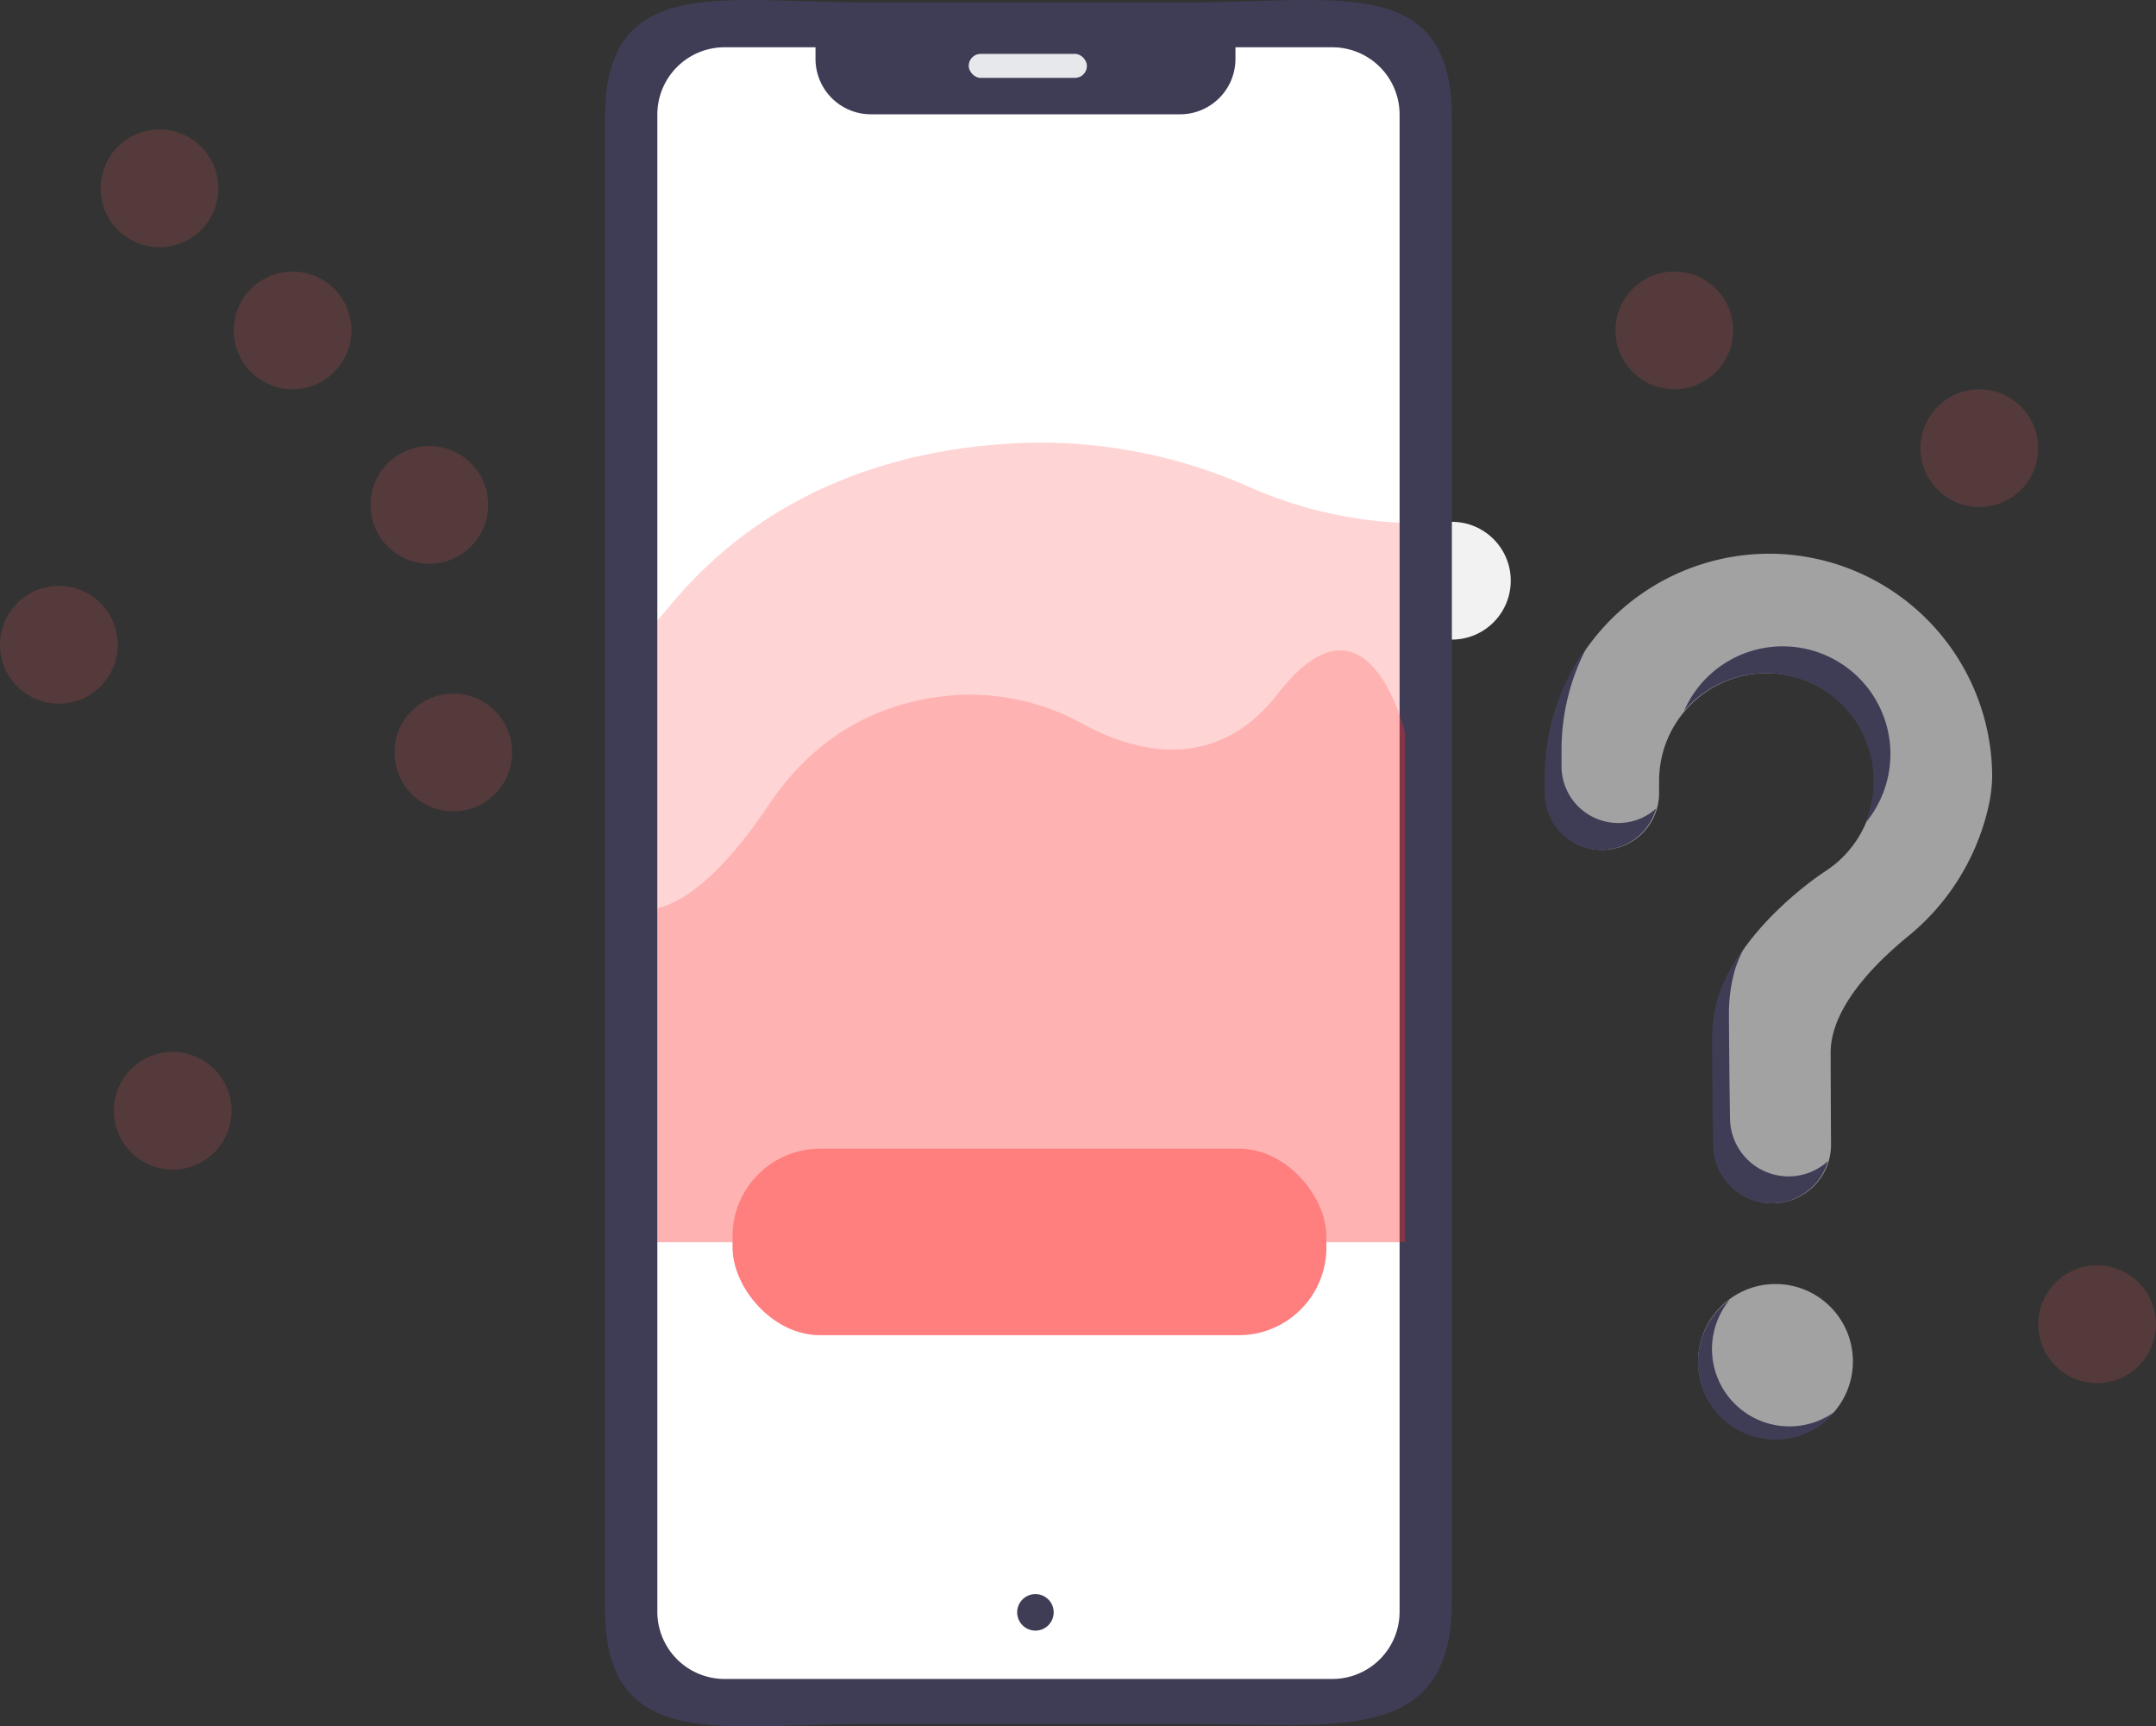 <svg xmlns="http://www.w3.org/2000/svg" width="295.105" height="236.253" viewBox="0 0 295.105 236.253">
  <rect x="0" y="0" width="295.105" height="236.253" fill="#333333" stroke="none"/>
  <g id="FM-question" transform="translate(23.639 37.158)">
    <circle id="Ellipse_525" data-name="Ellipse 525" cx="8.059" cy="8.059" r="8.059" transform="translate(-9.871 -19.441)" fill="rgba(237,91,91,0.18)"/>
    <circle id="Ellipse_526" data-name="Ellipse 526" cx="8.059" cy="8.059" r="8.059" transform="translate(197.478)" fill="rgba(237,91,91,0.18)"/>
    <circle id="Ellipse_527" data-name="Ellipse 527" cx="8.059" cy="8.059" r="8.059" transform="translate(167.029 34.253)" fill="#f2f2f2"/>
    <circle id="Ellipse_528" data-name="Ellipse 528" cx="8.059" cy="8.059" r="8.059" transform="translate(27.068 23.878)" fill="rgba(237,91,91,0.18)"/>
    <circle id="Ellipse_529" data-name="Ellipse 529" cx="8.059" cy="8.059" r="8.059" transform="translate(-23.639 43.019)" fill="rgba(237,91,91,0.18)"/>
    <circle id="Ellipse_530" data-name="Ellipse 530" cx="8.059" cy="8.059" r="8.059" transform="translate(130.09 122.906)" fill="#f2f2f2"/>
    <circle id="Ellipse_532" data-name="Ellipse 532" cx="8.059" cy="8.059" r="8.059" transform="translate(255.347 136.003)" fill="rgba(237,91,91,0.18)"/>
    <circle id="Ellipse_937" data-name="Ellipse 937" cx="8.059" cy="8.059" r="8.059" transform="translate(239.228 16.119)" fill="rgba(237,91,91,0.18)"/>
    <circle id="Ellipse_934" data-name="Ellipse 934" cx="8.059" cy="8.059" r="8.059" transform="translate(30.35 57.759)" fill="rgba(237,91,91,0.18)"/>
    <circle id="Ellipse_935" data-name="Ellipse 935" cx="8.059" cy="8.059" r="8.059" transform="translate(8.35)" fill="rgba(237,91,91,0.18)"/>
    <circle id="Ellipse_936" data-name="Ellipse 936" cx="8.059" cy="8.059" r="8.059" transform="translate(-8.059 106.787)" fill="rgba(237,91,91,0.18)"/>
    <g id="Group_2479" data-name="Group 2479" transform="translate(89 15.783)">
      <ellipse id="Ellipse_523" data-name="Ellipse 523" cx="10.593" cy="10.593" rx="10.593" ry="10.593" transform="translate(119.795 122.776)" fill="#a2a2a2"/>
      <path id="Path_3604" data-name="Path 3604" d="M502.685,220.37a30.654,30.654,0,0,0-30.345,30.124c0,.153,0,1.227,0,2.633a7.771,7.771,0,0,0,7.77,7.771h0a7.776,7.776,0,0,0,7.774-7.781c0-.958,0-1.62,0-1.66a14.738,14.738,0,1,1,22.687,12.407l0,0s-11.06,7.12-14.432,16.888h0a21.651,21.651,0,0,0-.892,6.164c0,.858.05,8.364.148,14.456a8.011,8.011,0,0,0,8.011,7.881h0a8.013,8.013,0,0,0,8.012-8.062c-.034-5.579-.052-12.076-.052-12.548,0-6,5.786-11.973,10.538-15.87a31.964,31.964,0,0,0,10.993-17.5,19.988,19.988,0,0,0,.576-4.337,30.569,30.569,0,0,0-30.79-30.569Z" transform="translate(-373.432 -197.534)" fill="#a2a2a2"/>
      <path id="Path_3618" data-name="Path 3618" d="M481.938,299.518h0a7.771,7.771,0,0,1-7.771-7.77c0-1.406,0-2.481,0-2.634a30.284,30.284,0,0,1,3.537-13.8,30.351,30.351,0,0,0-5.84,17.48c0,.153,0,1.228,0,2.633a7.771,7.771,0,0,0,7.77,7.771h0a7.777,7.777,0,0,0,7.481-5.663A7.743,7.743,0,0,1,481.938,299.518Z" transform="translate(-373.069 -239.83)" fill="#3f3d56"/>
      <path id="Path_3619" data-name="Path 3619" d="M566.569,279.106a14.739,14.739,0,0,1,12.817,20.59,14.737,14.737,0,1,0-24.738-15.425A14.708,14.708,0,0,1,566.569,279.106Z" transform="translate(-436.789 -239.896)" fill="#3f3d56"/>
      <path id="Path_3620" data-name="Path 3620" d="M581.826,485.362h0a8.011,8.011,0,0,1-8.011-7.882c-.1-6.091-.148-13.6-.148-14.455a21.646,21.646,0,0,1,.892-6.164h0a21.894,21.894,0,0,1,1.265-2.925,25.344,25.344,0,0,0-3.568,6.609h0a21.65,21.65,0,0,0-.892,6.164c0,.858.05,8.364.148,14.456a8.011,8.011,0,0,0,8.011,7.881h0a8.014,8.014,0,0,0,7.691-5.767A7.981,7.981,0,0,1,581.826,485.362Z" transform="translate(-449.656 -377.315)" fill="#3f3d56"/>
      <path id="Path_3633" data-name="Path 3633" d="M571.253,680.123a10.591,10.591,0,0,1-3.931-16.462,10.592,10.592,0,1,0,14.408,15.305A10.586,10.586,0,0,1,571.253,680.123Z" transform="translate(-443.198 -538.745)" fill="#3f3d56"/>
    </g>
    <g id="Group_2480" data-name="Group 2480" transform="translate(98.728 -0.982)">
      <circle id="Ellipse_524" data-name="Ellipse 524" cx="8.059" cy="8.059" r="8.059" transform="translate(34.217 15.279)" fill="rgba(109,209,121,0.2)"/>
      <path id="Path_3147" data-name="Path 3147" d="M35.69,0H80.223c19.711,0,35.69-4.021,35.69,15.69v203.2c0,19.711-15.979,16.69-35.69,16.69H35.69C15.979,235.577,0,239.6,0,219.887V15.69C0-4.021,15.979,0,35.69,0Z" transform="translate(-39.552 -35.838)" fill="#3f3d56"/>
      <rect id="Rectangle_2409" data-name="Rectangle 2409" width="16.186" height="3.288" rx="1.644" transform="translate(10.223 -28.805)" fill="#e6e8ec"/>
      <path id="Path_3114" data-name="Path 3114" d="M548.948,114.906V319.794a9.207,9.207,0,0,1-9.206,9.2H456.557a9.207,9.207,0,0,1-9.207-9.2V114.906a9.207,9.207,0,0,1,9.207-9.207H469v1.6a7.584,7.584,0,0,0,7.581,7.571h42.321a7.581,7.581,0,0,0,7.581-7.581V105.7h13.271A9.207,9.207,0,0,1,548.948,114.906Z" transform="translate(-479.744 -135.405)" fill="#fff"/>
      <path id="Path_3115" data-name="Path 3115" d="M549.676,306.466v69.672h-.729v.071H447.35V291.09q.977-1.115,1.982-2.314C463.6,271.736,482.994,267.252,498,266.782a70.436,70.436,0,0,1,30.3,6.012,57.644,57.644,0,0,0,20.647,4.917v26.34C549.441,305.459,549.676,306.466,549.676,306.466Z" transform="translate(-479.744 -242.359)" fill="#ff2929" opacity="0.2"/>
      <path id="Path_3116" data-name="Path 3116" d="M549.676,362.709v69.672H447.35v-45.64c3.644-.917,8.733-4.444,15.262-14.188,7.809-11.658,18.42-14.725,26.632-15.047a32.04,32.04,0,0,1,16.576,4.115c6.016,3.248,17.61,7.164,26.42-4.205,9.741-12.572,14.92-2.2,16.707,2.879C549.441,361.7,549.676,362.709,549.676,362.709Z" transform="translate(-479.744 -298.602)" fill="#ff2929" opacity="0.2"/>
      <circle id="Ellipse_461" data-name="Ellipse 461" cx="2.5" cy="2.5" r="2.5" transform="translate(16.858 181.974)" fill="#3f3d56"/>
      <rect id="Rectangle_2410" data-name="Rectangle 2410" width="81.283" height="25.527" rx="12" transform="translate(-22.1 121.019)" fill="#ff7e7e"/>
    </g>
  </g>
</svg>
